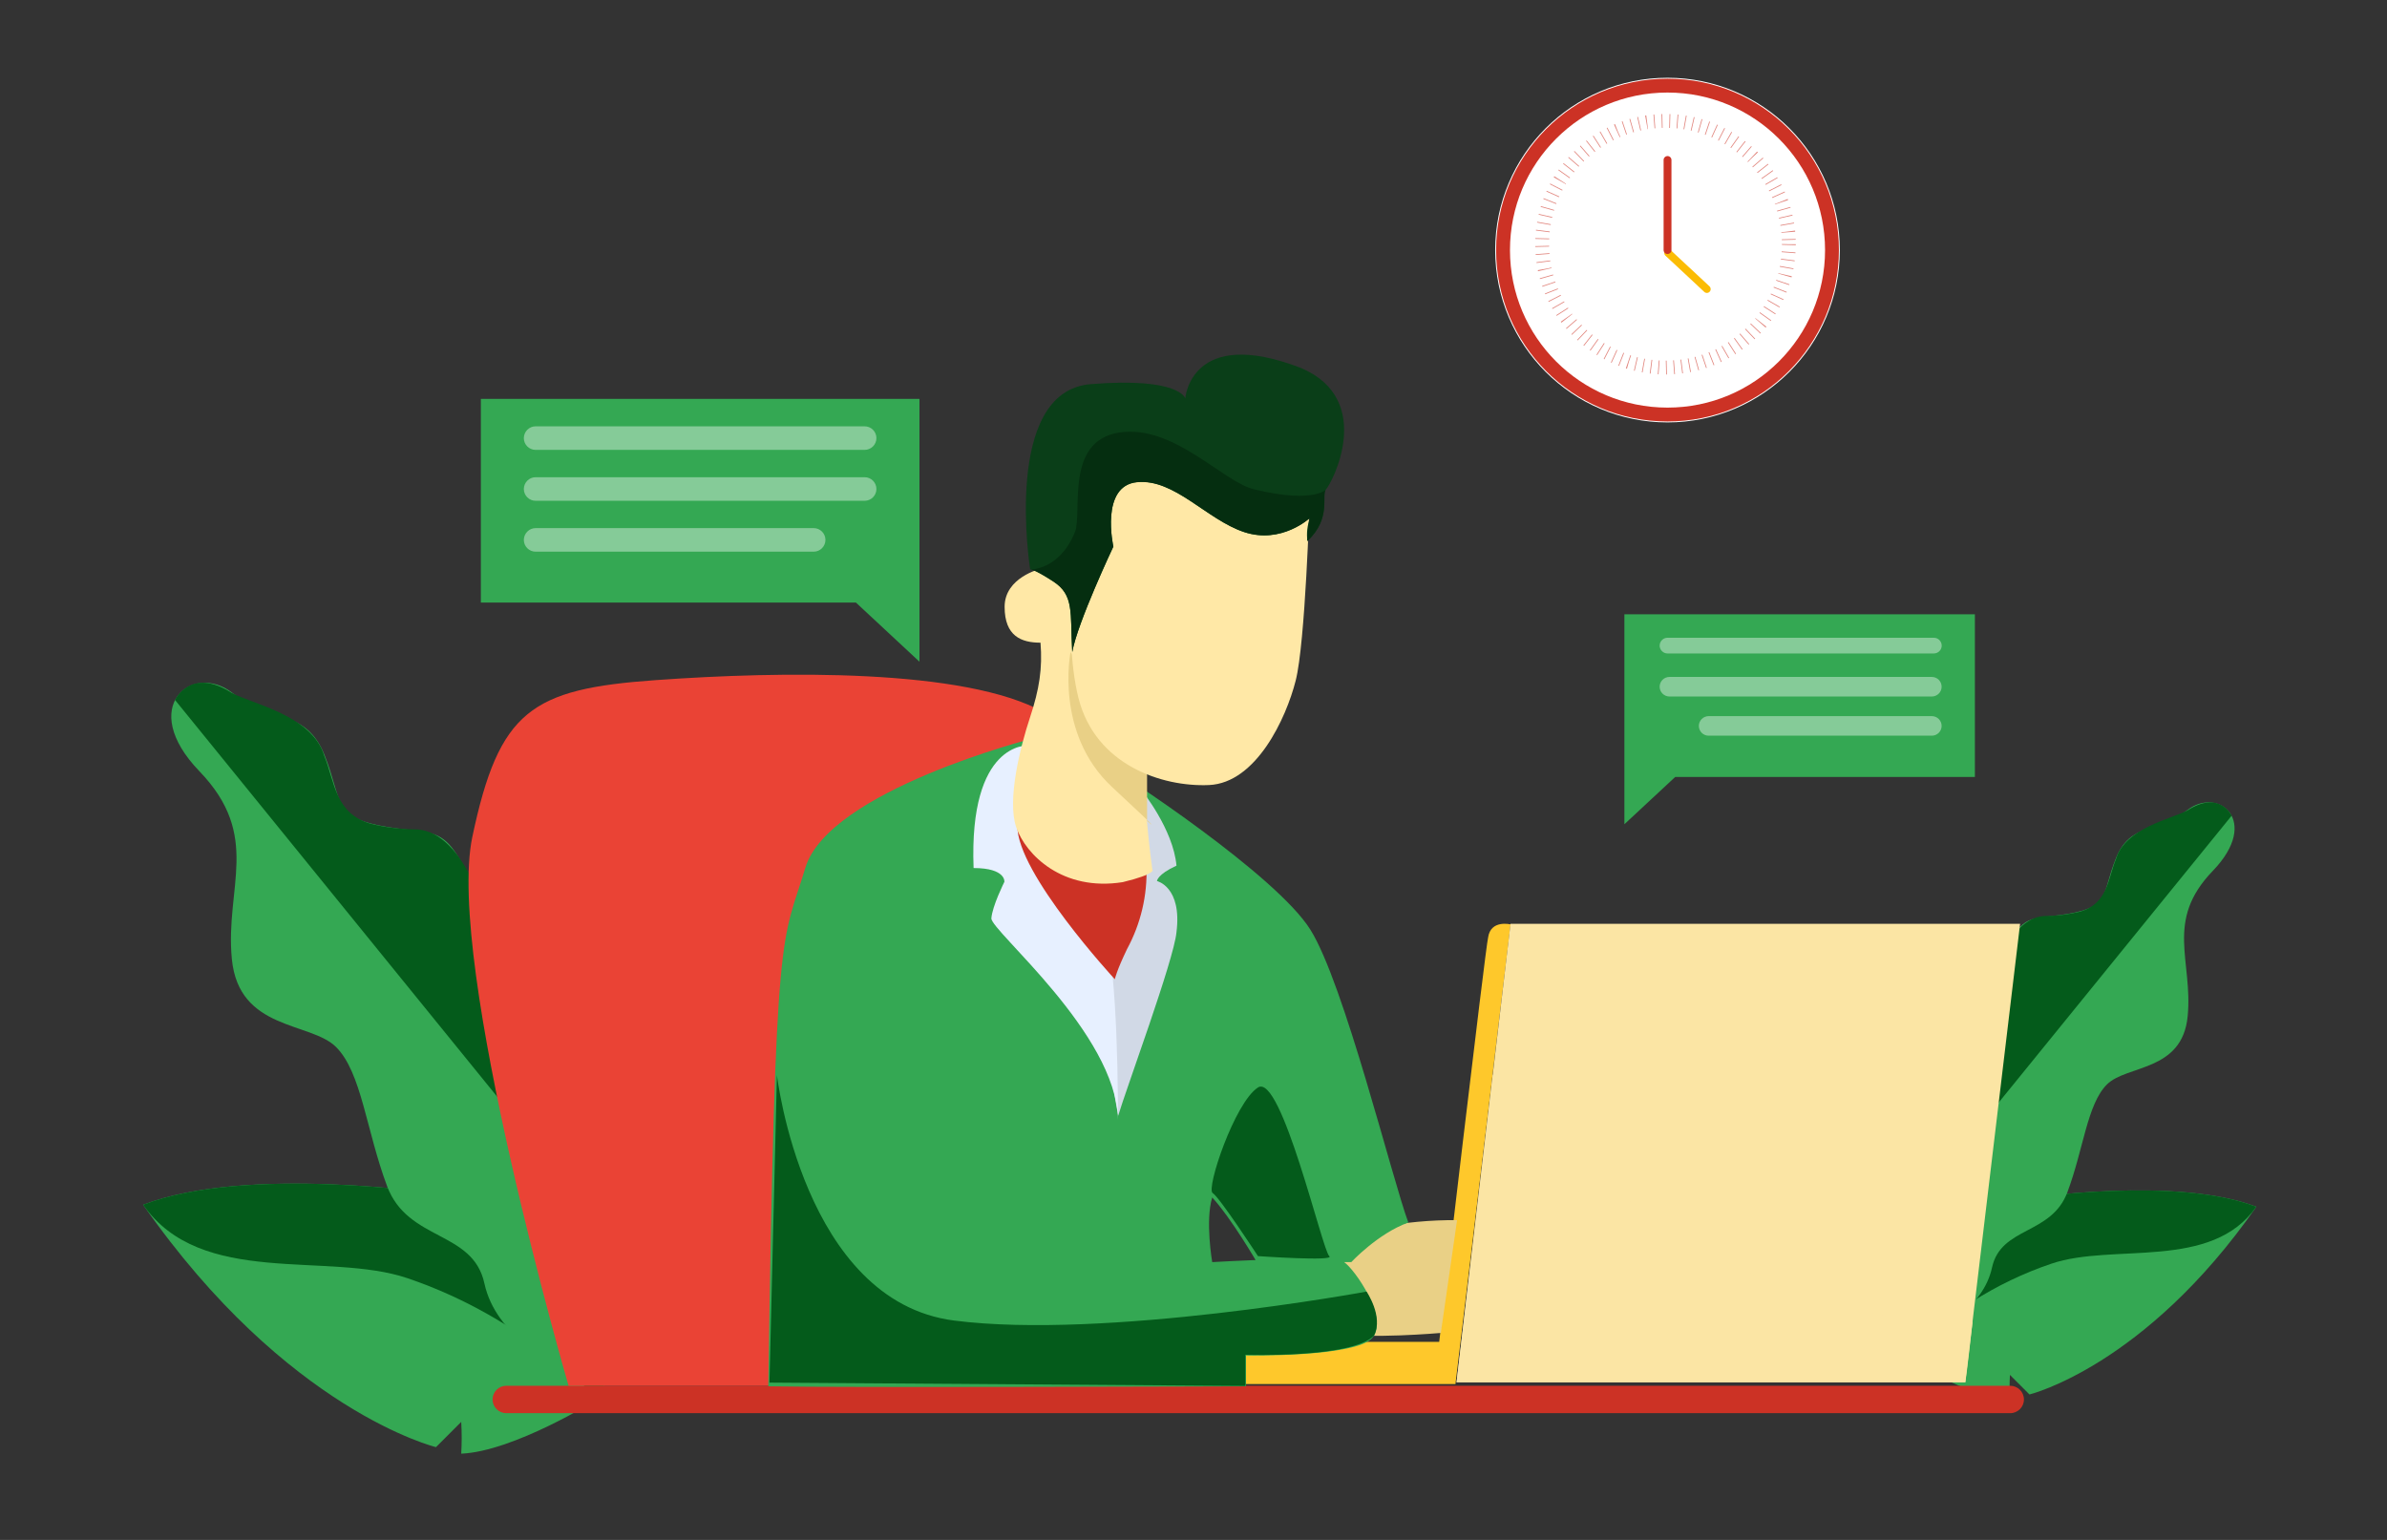 <svg xmlns="http://www.w3.org/2000/svg" enable-background="new 0 0 3100 2000" viewBox="0 0 3100 2000"><rect x="0" y="0" width="3100" height="2000" fill="#333333" stroke="none"/><g class="color000000 svgShape" transform="translate(-590.799 -1559)"><g class="color000000 svgShape" transform="translate(10 -39.746)"><g class="color000000 svgShape" transform="translate(926 1598.746)"><circle cx="1820.4" cy="324.8" r="223.8" fill="#fff" class="colorffffff svgShape"/><circle cx="1820.4" cy="324.8" r="213.6" fill="none" stroke="#cc3225" stroke-width="18" class="colorStrokecc2e25 svgStroke"/></g><circle cx="2743.8" cy="1926.1" r="190.7" fill="#fff" class="colorffffff svgShape"/><g class="color000000 svgShape" transform="translate(936.323 1608.033)"><path fill="#fbbc05" d="M1864.8 369.6c-1.9 2-5 2.1-7 .2l-50.4-47c-2-1.9-2.1-5-.2-7 1.9-2 5-2.1 7-.2l50.4 47c2 1.9 2.1 5 .2 7z" class="colorf8c629 svgShape"/><g class="color000000 svgShape" opacity=".6" transform="translate(-.323 -.287)"><circle cx="1807.8" cy="308.2" r="170.4" fill="none"/><circle cx="1807.8" cy="308.2" r="160.2" fill="none" stroke="#cc3225" stroke-dasharray="1 9" stroke-width="18" class="colorStrokecc2e25 svgStroke"/></g><path fill="#cc3225" d="M1810.1 193.4c2.8 0 5.1 2.3 5.1 5.1v117c0 2.8-2.3 5.1-5.1 5.1s-5.1-2.3-5.1-5.1v-117c0-2.8 2.3-5.1 5.1-5.1z" class="colorcc2e25 svgShape"/></g></g><path fill="#34a853" d="M1366.4 3376.6s-108.2 67.5-176.6 70.4c.8-13.8.8-27.5 0-41.3l-32.8 32.8s-193.7-47-380.3-314.8c133.9-51.3 378.9-15.7 404.5-11.4 25.6 4.3 121.1 22.8 185.1 86.9s.1 177.4.1 177.4z" class="color0f4c81 svgShape"/><path xmlns="http://www.w3.org/2000/svg" fill="#045b1b     " d="M1366.4 3376.6s-89.4-104.3-246.4-157.5c-103.5-35.1-268.1 12.5-343.3-95.4 133.9-51.3 378.9-15.7 404.5-11.4 25.6 4.3 121.1 22.8 185.1 86.9 64.2 64.1.1 177.4.1 177.4z" class="color3273ac svgShape"/><path fill="#34a853" d="M1310.2 3328.2s-75.2-33.1-90.3-102.3c-15-69.2-99.3-54.2-126.4-126.4-27.1-72.2-33.1-147.5-66.2-180.6-33.1-33.1-126.4-21.1-135.4-114.4-9-93.3 39.1-159.5-42.1-243.8s-9-141.5 42.1-102.3c51.2 39.1 96.3 21.1 120.4 81.3 24.1 60.2 9 81.3 81.3 93.3 72.2 12 78.3-9 126.4 114.4 48.2 123.4 129.4 448.4 138.4 538.7 9 90.3-48.2 42.1-48.2 42.1z" class="color0f4c81 svgShape"/><path xmlns="http://www.w3.org/2000/svg" fill="#045b1b     " d="m818.1 2468.1 451.3 555.8s-20.5-390-141.6-387.8c-18.5-.3-37-2.7-55-7.1-47.3-13.1-47.2-55.2-60.8-88.1-15.6-53-94.1-67.7-120.3-82-53.5-34.3-73.6 9.2-73.6 9.2z" class="color3273ac svgShape"/><g class="color000000 svgShape" transform="translate(1036.201 1744.021)"><g class="color000000 svgShape" transform="translate(0 99.07)"><path fill="#34a853" d="M2028.1 1479.1s83.8 52.3 136.8 54.5c-.6-10.7-.6-21.3 0-32l25.4 25.4s150-36.4 294.6-243.8c-103.7-39.7-293.5-12.1-313.3-8.8-19.8 3.3-93.8 17.6-143.4 67.3-49.8 49.5-.1 137.4-.1 137.4z" class="color0f4c81 svgShape"/><path xmlns="http://www.w3.org/2000/svg" fill="#045b1b" d="M2028.1 1479.1c52.7-55.6 118.2-97.5 190.8-122 80.1-27.2 207.7 9.7 265.9-73.9-103.7-39.7-293.5-12.1-313.3-8.8-19.8 3.3-93.8 17.6-143.4 67.3s0 137.4 0 137.4z" class="color3273ac svgShape"/></g><g class="color000000 svgShape" transform="translate(5.421)"><path fill="#34a853" d="M2066.3 1540.6s58.3-25.6 69.9-79.3c11.7-53.6 76.9-42 97.9-97.9 21-55.9 25.6-114.2 51.3-139.9s97.9-16.3 104.9-88.6-30.3-123.6 32.6-188.8 7-109.6-32.6-79.3-74.6 16.3-93.2 62.9-7 62.9-62.9 72.3c-55.9 9.3-60.6-7-97.9 88.6-37.3 95.6-100.2 347.4-107.2 417.3-7.1 70 37.2 32.7 37.2 32.7z" class="color0f4c81 svgShape"/><path xmlns="http://www.w3.org/2000/svg" fill="#045b1b" d="m2447.4 874.4-349.6 430.5s15.9-302.1 109.6-300.3c14.4-.2 28.6-2.1 42.6-5.5 36.6-10.1 36.6-42.8 47.1-68.2 12.1-41.1 72.9-52.4 93.1-63.5 41.6-26.7 57.2 7 57.2 7z" class="color3273ac svgShape"/></g></g><path fill="#cc3225" d="M1248.3 3358.8h1953.2c9.8 0 17.8 8 17.8 17.8s-8 17.8-17.8 17.8H1248.3c-9.8 0-17.8-8-17.8-17.8s8-17.8 17.8-17.8z" class="colorcc2e25 svgShape"/><path fill="#ea4335" d="M1329.2 3358.8s-159.7-548.4-125-712.8c34.7-164.4 76.4-192.2 238.5-203.7 162.1-11.6 401.4-15.4 503.7 41.8 102.3 57.2-49.3 874.7-49.3 874.7h-567.9z" class="colore6564d svgShape"/><path fill="#34a853" d="M1215.2 2077.1h569.7v341.3l-82.5-76.8h-487.1v-264.5z" class="color0f4c81 svgShape"/><path fill="#fff" d="M1286.4 2112.7h427.3c8.4 0 15.3 6.8 15.3 15.3 0 8.4-6.8 15.3-15.3 15.3h-427.3c-8.4 0-15.3-6.8-15.3-15.3.1-8.5 6.9-15.3 15.3-15.3z" class="colorffffff svgShape" enable-background="new" opacity=".4"/><path fill="#fff" d="M1286.4 2178.8h427.3c8.4 0 15.3 6.8 15.3 15.3 0 8.4-6.8 15.3-15.3 15.3h-427.3c-8.4 0-15.3-6.8-15.3-15.3.1-8.5 6.9-15.3 15.3-15.3z" class="colorffffff svgShape" enable-background="new" opacity=".4"/><path fill="#fff" d="M1286.4 2244.9h361.1c8.4 0 15.3 6.8 15.3 15.3 0 8.4-6.8 15.3-15.3 15.3h-361.1c-8.4 0-15.3-6.8-15.3-15.3.1-8.4 6.9-15.3 15.3-15.3z" class="colorffffff svgShape" enable-background="new" opacity=".4"/><g class="color000000 svgShape" transform="translate(969 1696)"><path fill="#34a853" d="M2186.6 660.8h-455.2v272.7l66-61.4h389.2V660.8z" class="color0f4c81 svgShape"/><path fill="#fff" d="M1787.4 691.3h345.9c5.6 0 10.2 4.6 10.2 10.2s-4.6 10.2-10.2 10.2h-345.9c-5.6 0-10.2-4.6-10.2-10.2s4.6-10.2 10.2-10.2z" class="colorffffff svgShape" enable-background="new" opacity=".4"/><path fill="#fff" d="M1789.9 742.2h340.8c7 0 12.7 5.7 12.7 12.7 0 7-5.7 12.7-12.7 12.7h-340.8c-7 0-12.7-5.7-12.7-12.7 0-7 5.7-12.7 12.7-12.7z" class="colorffffff svgShape" enable-background="new" opacity=".4"/><path fill="#fff" d="M1840.8 793.1h289.9c7 0 12.7 5.7 12.7 12.7 0 7-5.7 12.7-12.7 12.7h-289.9c-7 0-12.7-5.7-12.7-12.7 0-7 5.7-12.7 12.7-12.7z" class="colorffffff svgShape" enable-background="new" opacity=".4"/></g><g class="color000000 svgShape"><path fill="#fec82b" d="M2459.9 3301.8h-294v54.8H2481l71.6-597s-25.9-6.5-29.2 17c-3.3 12.2-63.5 525.2-63.5 525.2z" class="colorfeb72b svgShape"/><path fill="#fbe5a4" d="M2552.5 2758.8h661.8l-71.2 595.5h-660.7l70.1-595.5z" class="colorfafba4 svgShape"/><path fill="#fbe5a4" d="M3152.6 3275.4c-7.4 66.3-9.4 78.9-9.4 78.9h-660.7l47.1-399.8c-.1-.1 266.4 332.1 623 320.9z" class="colorfafba4 svgShape"/></g><g class="color000000 svgShape"><path fill="#e9d086" d="M2317.7 3224.9s14.7-61.1 63.2-71.7c33.7-6.6 67.9-9.8 102.2-9.5l-21.1 146.5s-95.9 8.4-130.7 0-13.6-65.3-13.6-65.3z" class="colore9b586 svgShape"/><path fill="#34a853" d="M1932.3 2518s-265.3 67.5-295.6 168.1c-30.3 100.6-39.2 57.5-48.1 673.4 92.5 2 620.4 0 620.4 0v-40s143.5 2.3 164.4-23.3-23.2-88.7-37-98-171.3 0-171.3 0-9.3-53.7 0-84c25.5 28 57.9 84 57.9 84h122.7s34.7-37.3 74.1-51.4c-20.9-56-83.3-310.5-127.3-380.5s-240.8-200.8-282.4-224.1c-24-13.9-50.5-22.1-77.8-24.2z" class="color0f4c81 svgShape"/><path fill="#045b1b" d="M1599.8 2955.4s34.3 293.6 230.1 318.7 535.6-37.6 535.6-37.6 22.2 32.1 9.8 57.1c-28.7 29.9-167.1 24.9-167.1 24.9v40.5l-618.1-4.3 9.7-399.3z" class="color04335b svgShape"/><path fill="#045b1b" d="M2165.7 3108.5c-8.9-5.3 28.5-117.5 58.8-137.1s83.7 211.9 92.6 219c8.9 7.1-92.6 0-92.6 0s-49.9-76.5-58.8-81.9z" class="color04335b svgShape"/><path fill="#d1d9e6" d="M2073.4 2585.3s41.1 50.6 45.3 98c-25.3 11.6-25.3 20-25.3 20s32.7 7.4 25.3 66.4c-3.2 35.8-66.2 205.8-75.7 238.4-22.5-113.2-5.4-182.6-19.1-227.9s49.5-194.9 49.5-194.9z" class="colore6e5d1 svgShape"/><path fill="#e7f0ff" d="M1925.8 2527.3s-76.9-5.3-70.6 159.1c42.2 0 40 17.9 40 17.9s-15.8 31.6-16.9 47.4c-1.1 15.8 162.3 149.6 164.4 261.3 0-81.1-3.2-228.7-23.2-268.7-19.9-40-93.7-217-93.7-217z" class="colore7f0ff svgShape"/><path fill="#cc3225" d="M2079.7 2684.3c1.4 37.4-7.4 74.6-25.3 107.5-13.7 28.5-15.8 39-15.8 39s-127.5-138-126.5-199.2c1.1-61.1 167.6 52.7 167.6 52.7z" class="colorcc2e25 svgShape"/><path fill="#ffe8a6" d="M1942.1 2297.8s-46.6 11-46.6 49.3 21.9 46.6 46.6 46.6c2.7 32.9-1.4 60.3-13.7 97.3s-30.1 106.9-17.8 142.5c12.3 35.6 60.3 83.6 138.3 71.2 45.2-11 38.4-16.4 38.4-16.4s-16.4-117.8-8.2-165.8c8.2-47.9-47.9-184.9-79.5-224.7-31.4-39.7-57.5 0-57.5 0z" class="colorffd0a6 svgShape"/><path fill="#e9d086" d="M1981.1 2406s-21.2 105.5 54.2 175.4c75.3 69.9 45.2 43.8 45.2 43.8v-84.9l-99.4-134.3z" class="colore9b586 svgShape"/><path fill="#ffe8a6" d="M2291.6 2209.3s-5.5 184.4-18.1 233.7c-12.5 49.3-51.4 132.9-112.5 135.6-61.1 2.7-147.2-26-169.4-112.3-22.2-86.3-6.9-257.5 25-293.2s275 36.2 275 36.2z" class="colorffd0a6 svgShape"/><path fill="#0a3e18" d="M1928.7 2298.7s-37-231.5 78.7-240.8 122.7 18.5 122.7 18.5 6.9-94.9 150.5-39.4c97.2 41.7 39.4 150.5 32.4 157.4-6.9 6.9 8.1 37.1-24.3 67.2-1.3-10.2-.1-20.6 3.5-30.2 0 0-37 34.7-85.7 18.5s-90.3-69.5-138.9-64.8c-48.6 4.6-30.9 83.7-30.9 83.7s-46.6 98.6-53.4 137c-2.7-52.1 2.7-74-24.7-91.8-27.4-17.6-29.9-15.3-29.9-15.3z" class="color3e0e0a svgShape"/><path fill="#052e10" d="M1928.7 2298.7s38.2.8 58.1-48.6c10.1-25.2-13.8-117.9 57.2-129.3 71.1-11 134 63.6 175.4 73.7 82.4 20.1 96.1-2.5 93.6 0-6.9 6.9 7.9 37.3-24.5 67.4.1-10.2 1.3-20.4 3.7-30.3 0 0-37 34.7-85.7 18.5s-90.3-69.5-138.9-64.8c-48.6 4.6-30.9 83.7-30.9 83.7s-46.6 98.6-53.4 137c-2.7-52.1 2.7-74-24.7-91.8-27.4-17.8-29.9-15.5-29.9-15.5z" class="color2e0805 svgShape"/></g></g></svg>